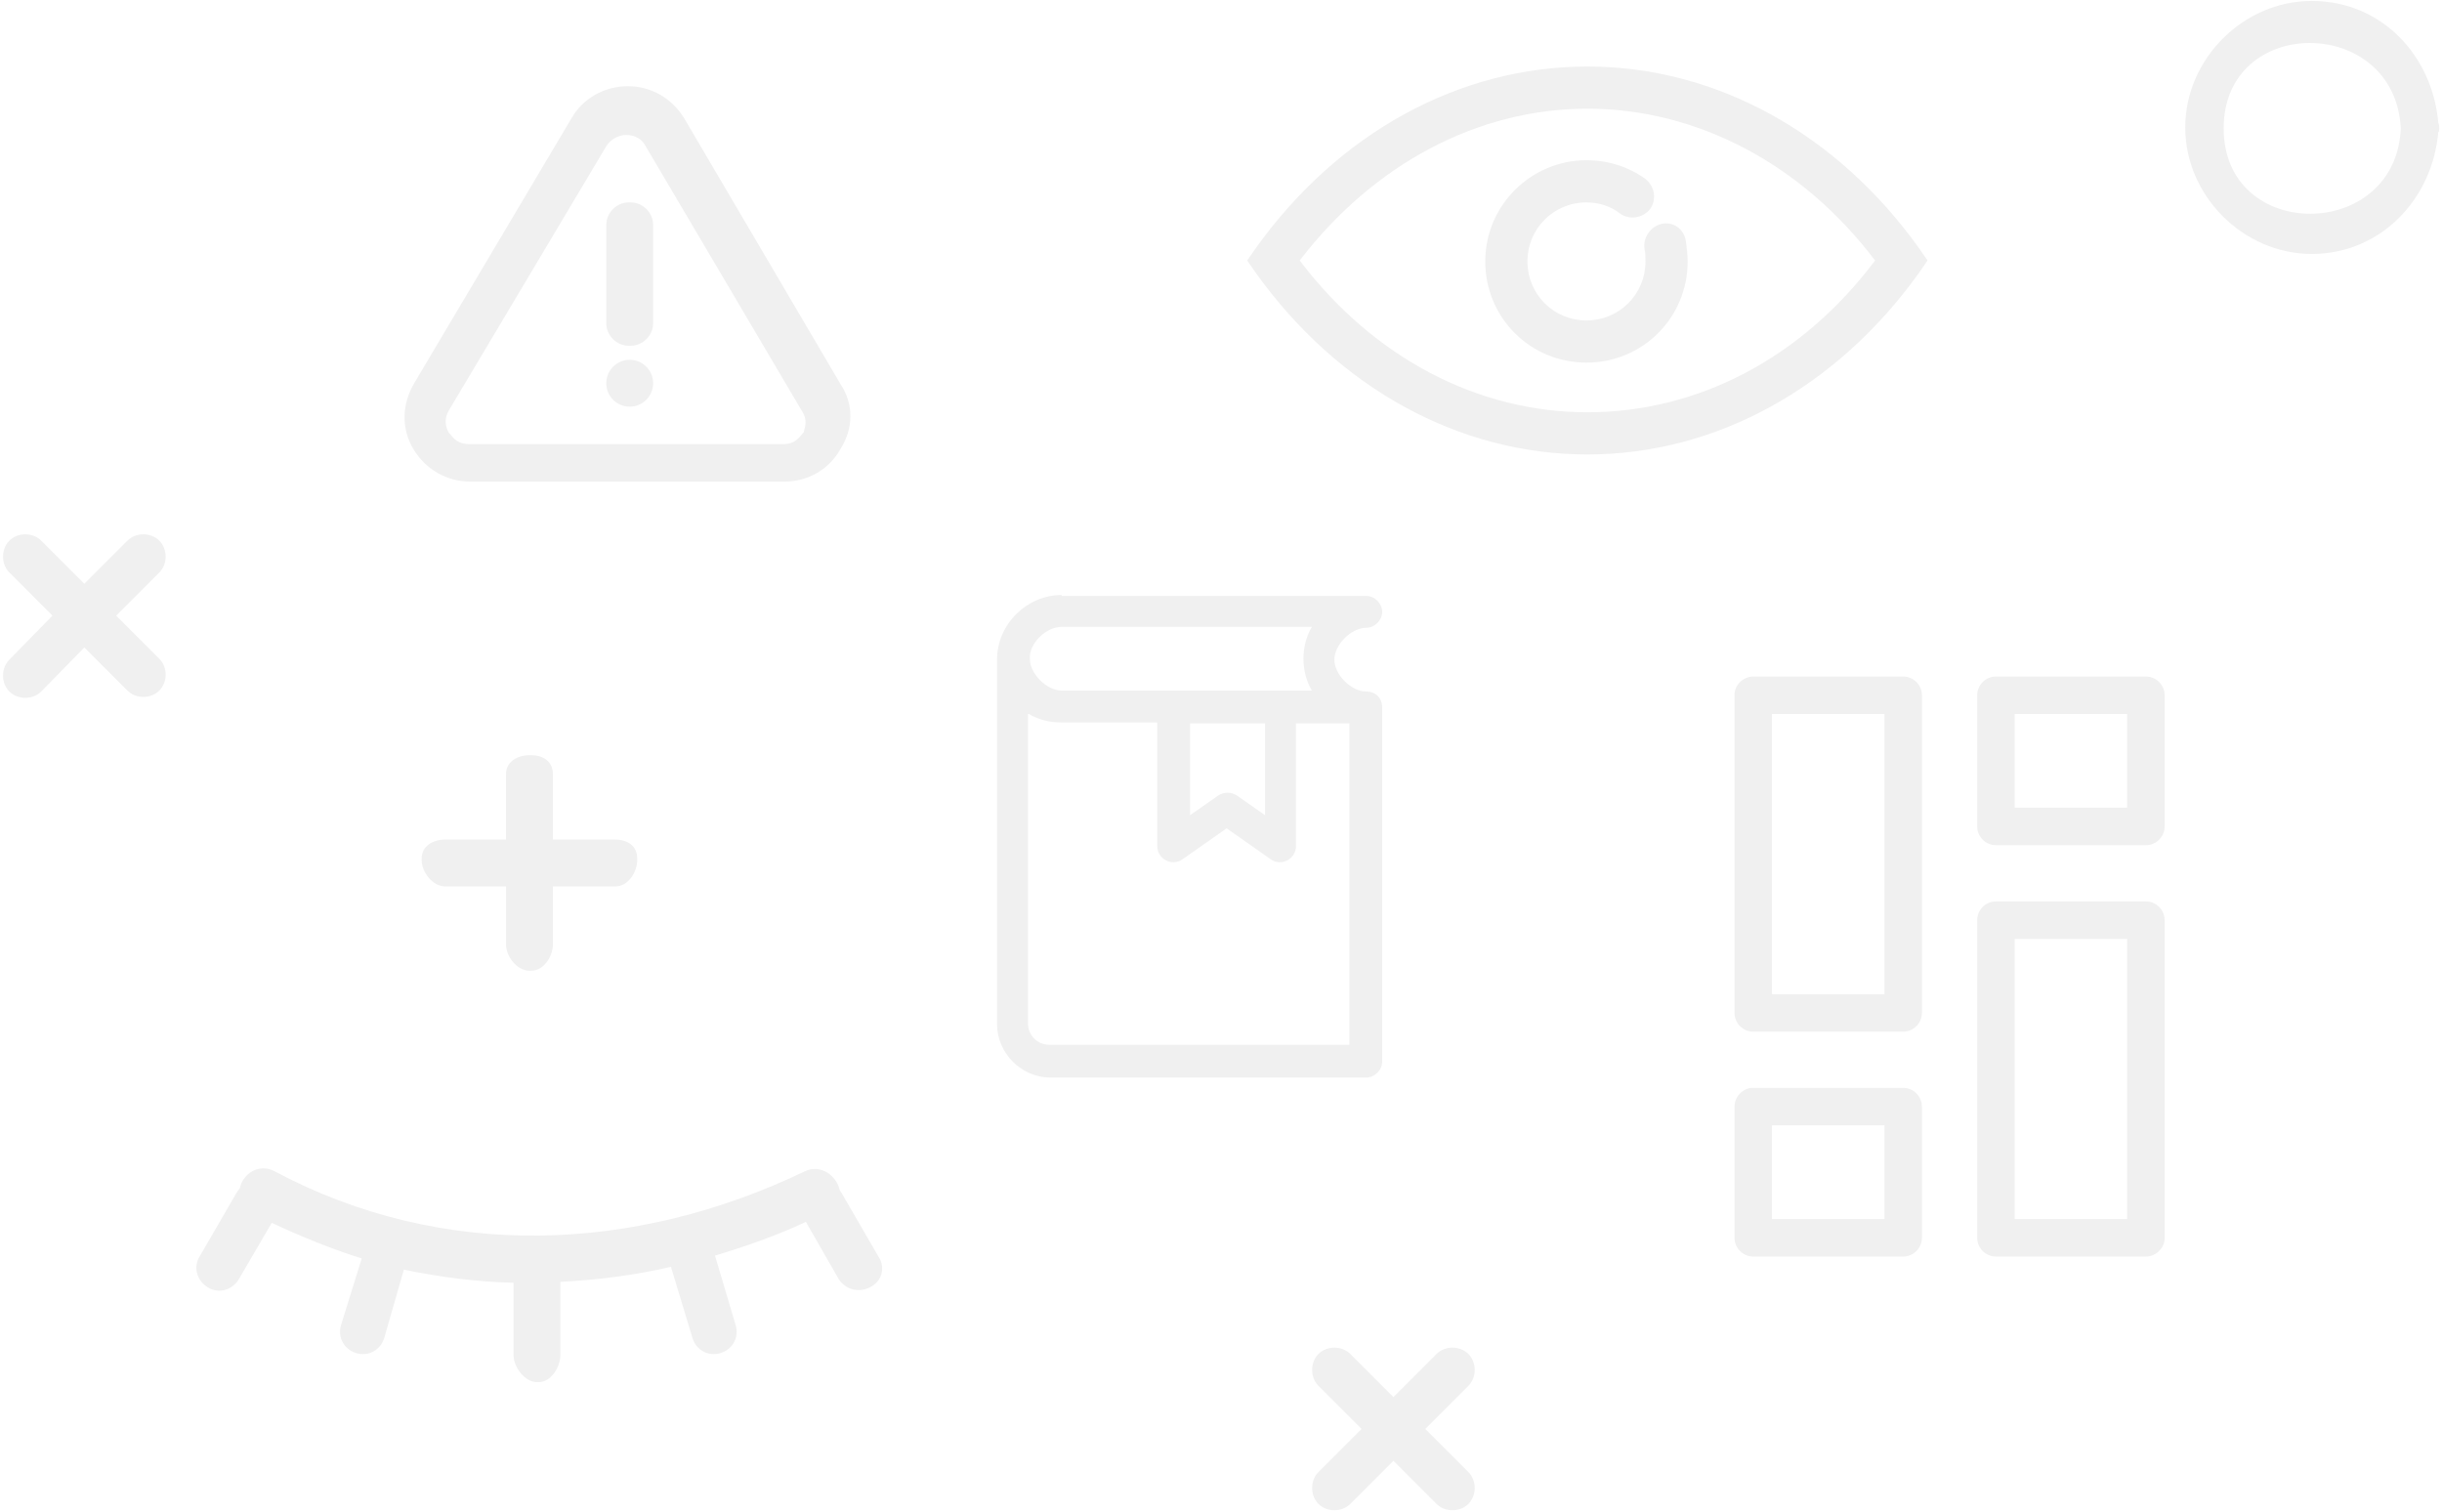 <svg id="Layer_1" xmlns="http://www.w3.org/2000/svg" viewBox="0 0 260.6 161.4">
  <style>
    .st0{opacity:.06;} .st1{opacity:.06;fill-rule:evenodd;clip-rule:evenodd;}
  </style>
  <path class="st0" d="M89.7 47.9c-1.2 2.2-3.5 3.5-6 3.5H50.2c-2.5 0-4.8-1.3-6.1-3.5-1.3-2.2-1.2-4.8.1-7L61 12.6c1.2-2.1 3.5-3.4 6-3.4s4.7 1.3 6 3.4L89.7 41c1.4 2.1 1.4 4.7 0 6.9zm-4.1-4L68.9 15.6c-.4-.8-1.2-1.2-2.1-1.2-.1 0-1.3 0-2.1 1.2L47.9 43.8c-.4.7-.5 1.5 0 2.4l.2.2c.3.4.8 1 2 1h33.5c1.2 0 1.7-.7 2.1-1.2l.1-.1V46c.1-.4.4-1.2-.2-2.1zM152.1 152.5l4.6-4.6c.9-.9.9-2.5 0-3.4-.9-.9-2.5-.9-3.4 0l-4.6 4.6-4.6-4.6c-.9-.9-2.5-.9-3.4 0-.9.9-.9 2.5 0 3.4l4.6 4.6-4.6 4.6c-.9.9-.9 2.5 0 3.4.9.9 2.5.9 3.4 0l4.6-4.6 4.6 4.6c.9.9 2.5.9 3.4 0s.9-2.5 0-3.4l-4.6-4.6zM65.6 89.6H59v-7c0-1.3-1-2-2.3-2h-.2c-1.3 0-2.5.7-2.5 2v7h-6.5c-1.3 0-2.5.7-2.5 2v.2c0 1.3 1.2 2.8 2.5 2.8H54v6.2c0 1.3 1.2 2.8 2.5 2.8h.2c1.3 0 2.3-1.5 2.3-2.8v-6.2h6.7c1.3 0 2.3-1.5 2.3-2.8v-.2c0-1.3-1-2-2.4-2z"/>
  <path class="st0" d="M67.3 36.9h-.2c-1.3 0-2.4-1.1-2.4-2.4V24c0-1.3 1.1-2.4 2.4-2.4h.2c1.3 0 2.4 1.1 2.4 2.4v10.5c0 1.3-1.1 2.4-2.4 2.4z"/>
  <circle class="st0" cx="67.2" cy="40.9" r="2.5"/>
  <path class="st1" d="M169.4 44c-11.8 0-22.9-5.9-30.7-16.2 7.9-10.3 19-16.2 30.7-16.2s22.9 5.9 30.7 16.2C192.3 38.2 181.2 44 169.4 44zm35.4-17.5C196 14.2 183.1 7.1 169.4 7.1s-26.6 7.1-35.4 19.4l-.9 1.3.9 1.3c8.8 12.3 21.7 19.4 35.4 19.4s26.6-7.1 35.4-19.4l.9-1.3-.9-1.3zm-27.5-2.6c-1.2.3-2 1.5-1.8 2.7.1.4.1.8.1 1.3 0 3.5-2.8 6.3-6.3 6.3s-6.3-2.8-6.3-6.3 2.8-6.3 6.3-6.3c1.3 0 2.6.4 3.6 1.2 1 .7 2.4.5 3.2-.5.7-1 .5-2.4-.5-3.2-1.8-1.3-4-2-6.3-2-5.9 0-10.8 4.8-10.8 10.8 0 6 4.8 10.8 10.8 10.8s10.8-4.8 10.8-10.8c0-.7-.1-1.5-.2-2.2-.2-1.3-1.4-2.1-2.6-1.8zM189.1 120.1h12v10h-12v-10zm-2.2-4c-1 .1-1.8 1-1.8 2v14c0 1.1.9 2 2 2h16c1.1 0 2-.9 2-2v-14c0-1.1-.9-2-2-2h-16.2zm28.1-15.9h12v29.9h-12v-29.9zm-2-4c-1.1 0-2 .9-2 2v33.9c0 1.1.9 2 2 2h16c1 0 1.9-.8 2-1.8V98.2c0-1.1-.9-2-2-2h-16zm2-20h12v10h-12v-10zm-25.9 0h12v29.9h-12V76.2zm39.9-4h-16c-1.1 0-2 .9-2 2v14c0 1.1.9 2 2 2h16c1.1 0 2-.9 2-2v-14c0-1.1-.9-2-2-2zm-25.9 0h-16c-1 0-1.9.8-2 1.8v34.1c0 1.1.9 2 2 2h16c1.1 0 2-.9 2-2V74.2c0-1.1-.9-2-2-2z"/>
  <path class="st0" d="M93.8 134.2l-4-6.9c-.1-.1-.1-.2-.2-.3-.3-1.5-2-2.8-3.7-2-18.1 8.7-38.6 9.6-56.6 0-1.7-.9-3.4.3-3.7 1.8-.1.1-.2.3-.3.4l-4 6.9c-.7 1.1-.3 2.6.9 3.3 1.1.7 2.6.3 3.3-.9l3.5-6c3.2 1.5 6.4 2.8 9.6 3.8l-2.2 7.1c-.4 1.3.3 2.6 1.6 3s2.6-.3 3-1.6l2.1-7.3c3.9.8 7.7 1.3 11.7 1.4v7.7c0 1.3 1.2 2.9 2.5 2.9h.2c1.3 0 2.3-1.6 2.3-2.9v-7.8c4-.2 7.9-.7 11.8-1.6l2.3 7.6c.4 1.3 1.7 2 3 1.6 1.3-.4 2-1.7 1.6-3l-2.2-7.4c3.3-1 6.5-2.1 9.7-3.6l3.5 6.1c.7 1.1 2.1 1.5 3.3.9 1.3-.6 1.7-2.1 1-3.2zM127 77.2h8V87l-3-2.1c-.6-.4-1.4-.4-2 0l-3 2.1v-9.8zm-17.2-1c1 .6 2.2.9 3.4.9h10.3v13.2c0 1.4 1.6 2.2 2.7 1.4l4.7-3.3 4.7 3.3c1.1.8 2.7 0 2.7-1.4V77.2h5.7v34.3h-32c-1.3 0-2.3-1-2.3-2.3v-33zm3.5-9.3H140c-.6 1-.9 2.2-.9 3.4s.3 2.4.9 3.4h-26.7c-1.6 0-3.4-1.8-3.4-3.4-.1-1.6 1.7-3.4 3.4-3.4zm0-3.4c-3.7 0-6.9 3.1-6.9 6.9v38.9c0 3.1 2.6 5.7 5.7 5.7h33.7c.9 0 1.7-.8 1.7-1.7V75.5c0-1-.7-1.7-1.7-1.7-1.6 0-3.4-1.8-3.4-3.4 0-1.6 1.8-3.4 3.4-3.4.9 0 1.7-.8 1.7-1.7 0-.9-.8-1.7-1.7-1.7h-32.5zM260.3 13.7c0-.2 0-.4-.1-.6-.6-7.1-6-13-13.5-13-7.3 0-13.5 6.2-13.5 13.5s6.2 13.5 13.5 13.5c7.4 0 12.9-5.9 13.5-13 .1 0 .1-.2.1-.4zm-23 0c0-12.2 18.3-12.1 18.9 0-.5 12.1-18.9 12.2-18.9 0zM12.4 65.7l4.6-4.6c.9-.9.9-2.5 0-3.4-.9-.9-2.5-.9-3.4 0L9 62.3l-4.6-4.6c-.9-.9-2.5-.9-3.4 0s-.9 2.5 0 3.4l4.6 4.6L1 70.4c-.9.9-.9 2.5 0 3.4.9.9 2.5.9 3.4 0L9 69.1l4.6 4.6c.9.9 2.5.9 3.4 0 .9-.9.9-2.5 0-3.4l-4.6-4.6z"/>
</svg>
